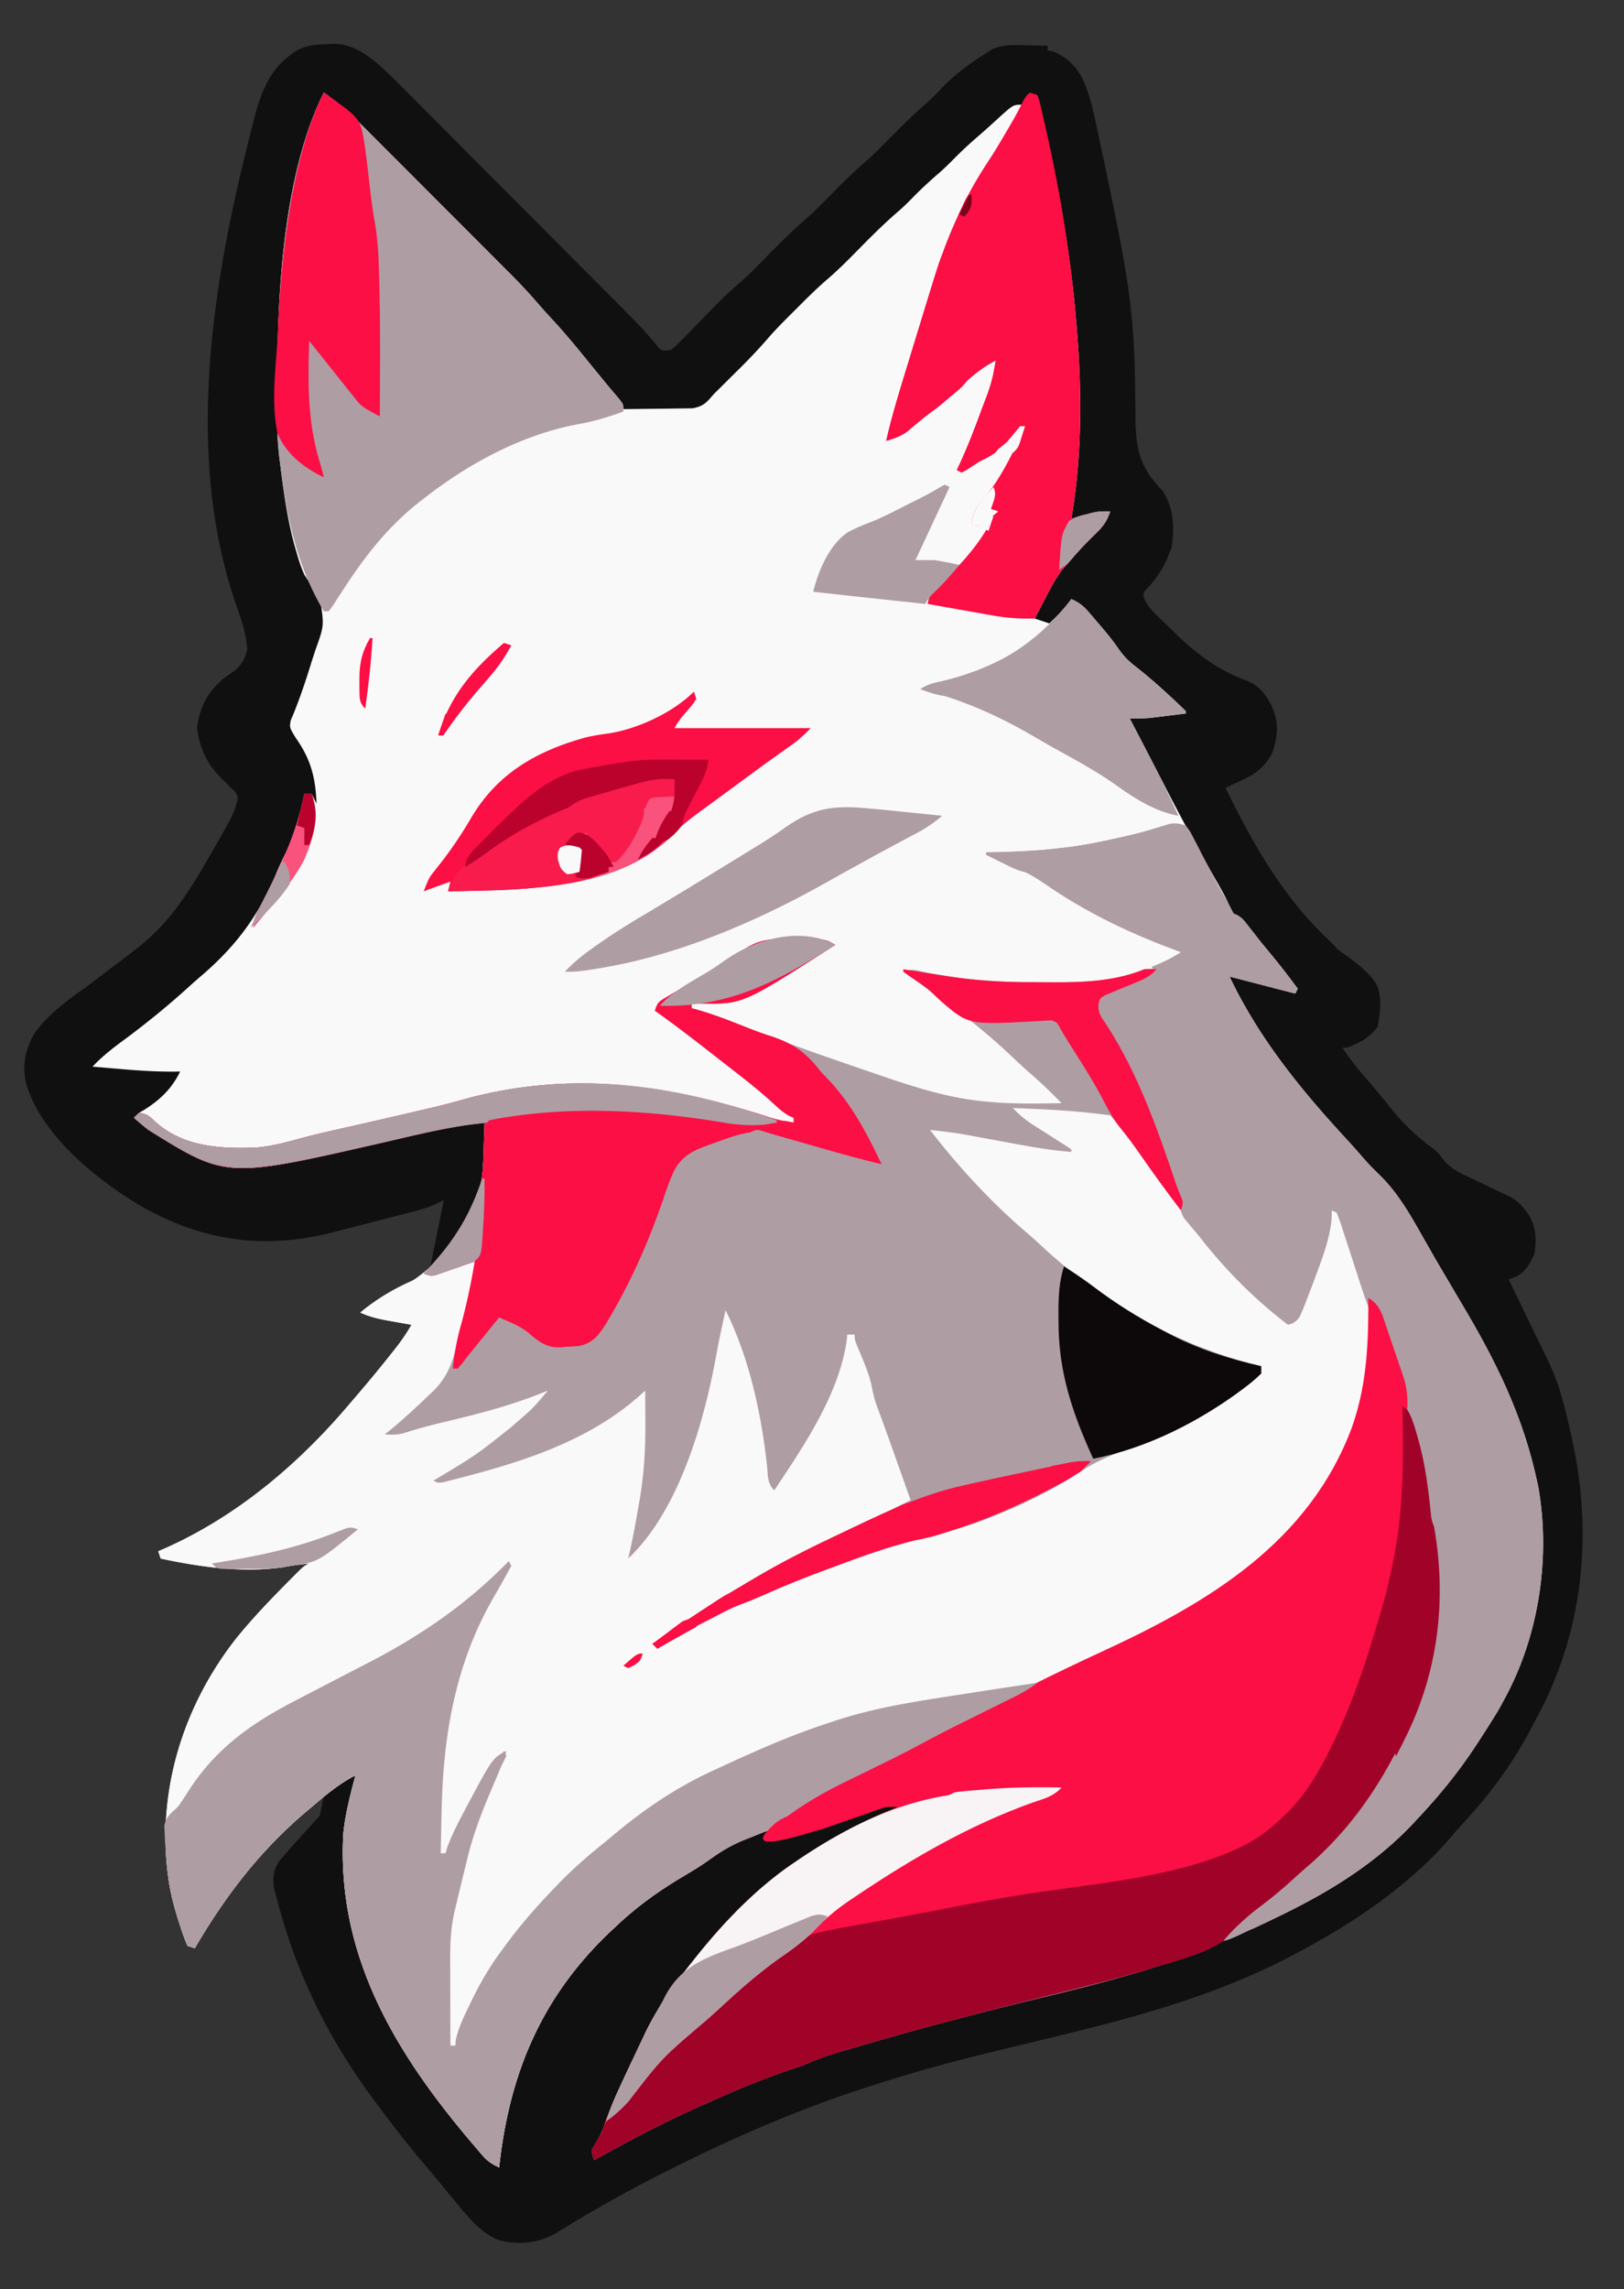 <svg xmlns="http://www.w3.org/2000/svg" width="667" height="940" fill="none" xmlns:v="https://vecta.io/nano"><rect width="100%" height="100%" fill="#333333" stroke="none"/><style><![CDATA[.B{fill:#fb0f44}.C{fill:#af9da4}.D{fill:#ba022d}.E{fill:#faf9fa}.F{fill:#f81b4c}]]></style><path d="M136.523 18.004l-2.294.169c-5.833.138-9.733.518-14.562 4.022l-2.14 1.806c-7.502 6.137-10.693 15.448-13.112 24.529l-1.366 5.398-2.949 11.876-.476 1.997c-13.823 57.92-22.455 123.027-2.704 180.429 2.212 6.215 4.243 11.945 4.626 18.566-1.177 4.551-2.761 6.868-6.489 9.553-1.378.959-2.739 1.942-4.085 2.944-6.139 5.714-8.96 11.309-10.033 19.587 1.014 8.398 4.114 14.842 10.033 20.789l1.934 1.881 1.911 1.964c1.895 1.645 1.895 1.645 2.884 3.846-.776 4.739-2.74 8.573-5.069 12.74l-1.239 2.16-3.951 6.924-1.276 2.209c-8.242 14.448-16.628 27.825-29.958 38.068l-3.664 2.825-16.529 12.541c-8.044 5.823-16.161 11.386-21.942 19.627-3.65 6.471-4.995 12.882-3.432 20.199 6.025 21.006 28.046 38.893 45.877 49.79 25.79 15.099 51.393 18.956 80.211 11.597l2.981-.771 6.398-1.65 9.973-2.575 6.563-1.69 3.139-.814c5.785-1.473 11.312-2.781 16.506-5.832l-50.945 252.83-12.143 13.428-2.336 2.734-2.136 2.482c-2.337 3.551-2.836 6.679-2.239 10.887l.703 2.673.794 3.033.896 3.216c3.057 11.122 6.846 21.756 11.557 32.282l1.059 2.326c7.158 15.753 16.23 30.512 26.557 44.382l1.319 1.762c6.226 8.348 12.551 16.579 19.337 24.481l5.94 7.073 4.224 5.198 2.219 2.662c5.084 6.122 10.064 12.446 17.543 15.67 8.261 2.101 16.058 1.476 23.454-2.682l2.755-1.681 3.125-1.889c12.558-7.616 25.297-14.732 38.432-21.315l3.125-1.562c26.017-13.101 52.66-24.586 80.397-33.572l3.231-1.035c15.066-4.872 30.262-9.065 45.638-12.845l2.014-.494 20.497-4.979c34.282-8.179 69.177-17.174 100.66-33.362l2.29-1.194c23.867-12.378 47.379-27.841 65.184-48.246l3.064-3.665c11.602-12.238 21.871-25.56 29.783-40.492l2.935-5.577c19.735-36.502 23.2-77.414 13.731-117.492l-1.428-6.098c-1.983-8.781-4.605-16.725-8.614-24.792l-3.603-7.324-4.457-9.258-1.82-3.761-4.251-8.788-1.129-2.331 2.295-.856c4.413-1.873 6.428-5.414 8.279-9.718.937-6.511.691-11.721-3.169-17.128l-1.397-1.678c-1.721-2.123-3.128-3.307-5.538-4.634l-11.143-5.285-2.844-1.377c-4.889-2.298-9.85-4.203-13.315-8.49-2.005-2.745-2.005-2.745-4.096-4.51h0c-6.863-4.944-12.596-10.477-17.854-17.101-3.244-4.159-6.634-8.158-10.093-12.137-3.449-3.929-6.563-7.842-9.372-12.257h1.922c4.905-1.938 9.517-4.228 12.496-8.652.971-5.338 1.803-11.112 0-16.343-3.448-7.467-16.341-14.9-16.882-15.801s-5.046-5.168-5.046-5.168c-17.851-17.42-29.716-38.538-40.552-60.744l4.549-2.11 1.879-.894c6.009-2.723 9.914-5.616 12.935-11.712 2.161-6.887 2.563-11.762-.259-18.57-2.508-5.109-5.059-8.59-10.528-10.769-11.872-4.325-20.871-11.265-29.855-20.019l-2.632-2.618c-3.444-3.42-7.707-6.726-9.621-11.269-.333-2.163-.333-2.163 2.003-4.566 4.304-4.755 7.463-10.377 9.42-16.489 1.233-8.27.829-16.011-3.844-23.072-9.933-10.157-11.023-18.068-11.054-32.046l-.098-9.029-.113-5.94c-.199-13.791-1.338-27.482-3.485-41.111l-.51-3.02c-2.307-13.731-5.172-27.353-8.054-40.973l-.777-3.669-2.257-10.669-.721-3.345c-1.226-5.851-2.53-11.5-4.707-17.08-2.578-6.281-6.652-10.68-12.922-13.368l-2.403-.481v-1.923l-6.552-.141-2.7-.039c-4.684-.13-8.694-.314-13.108 1.393l-2.632 1.671c-6.666 4.108-12.582 8.496-18.083 14.059-2.181 2.309-4.341 4.596-6.721 6.7-4.941 4.249-9.561 8.718-14.126 13.368-3.3 3.36-6.567 6.747-10.089 9.876-5.05 4.34-9.754 8.928-14.423 13.676-3.458 3.518-6.876 7.075-10.566 10.353-5.399 4.63-10.396 9.575-15.387 14.641-3.771 3.829-7.483 7.731-11.511 11.293-3.464 2.944-6.761 5.973-9.951 9.217l-1.502 1.537-6.113 6.253-4.663 4.801-1.48 1.504a57.66 57.66 0 0 1-5.152 4.81c-3.692.424-3.692.424-5.318-1.302-4.408-5.614-9.349-10.635-14.381-15.682l-3.084-3.097-10.22-10.266-.511-.512-3.077-3.087-16.8-16.845-19.445-19.511-15.185-15.243-.998-.999-8.06-8.081-8.602-8.64-3.211-3.205-5.76-5.778c-6.827-6.507-14.423-13.702-24.355-13.494z" fill="#101010"/><g class="E"><path d="M133 38c5.714 4.058 10.752 8.467 15.682 13.439l2.186 2.18 7.073 7.092 4.96 4.961 10.361 10.384 13.241 13.261 10.231 10.244 4.881 4.887 6.833 6.854 2.01 2.01c3.829 3.855 7.48 7.819 11.027 11.935 2.078 2.404 4.234 4.732 6.39 7.065 4.922 5.399 9.544 11 14.125 16.688l4.75 5.812 2.23 2.735 5.082 6.015C256 166 256 166 256 168l13.397-.153 4.554-.043 6.561-.097 3.983-.048c4.372-.822 5.672-2.306 8.505-5.659l4.18-4.145 4.695-4.667 2.355-2.331c4.166-4.148 8.141-8.376 11.974-12.832 3.416-3.852 7.085-7.457 10.734-11.087l2.302-2.315c3.486-3.48 6.995-6.878 10.733-10.088 4.758-4.097 9.125-8.562 13.527-13.035 5.11-5.192 10.243-10.248 15.771-14.994 2.184-1.903 4.213-3.928 6.229-6.006 3.382-3.429 6.881-6.621 10.535-9.754 2.073-1.842 4.019-3.77 5.965-5.746 3.161-3.204 6.435-6.2 9.848-9.133 3.37-2.924 6.656-5.942 9.953-8.949C416.293 43 416.293 43 420 43l2-4h4c7.634 30.662 13.345 61.485 16 93l.214 2.472c2.119 25.716 2.276 53.082-2.214 78.528l2.23-.656 2.958-.844 2.917-.844c2.748-.623 5.091-.779 7.895-.656-1.352 4.084-3.069 6.377-6.188 9.312A161.9 161.9 0 0 0 438 232l-1.902 2.184c-2.732 3.667-4.759 7.57-6.848 11.628l-1.246 2.389L425 254l6 2 3.375-3.312 1.898-1.864c1.908-1.912 1.908-1.912 3.727-4.824 3.024 1.334 4.911 2.727 7.059 5.23l1.67 1.936 1.709 2.022 1.697 1.962c2.653 3.1 5.16 6.214 7.467 9.58 2.109 3.013 4.392 5.155 7.336 7.395 4.775 3.771 9.292 7.734 13.75 11.875l1.892 1.747c1.495 1.395 2.96 2.821 4.42 4.253v1l-8.125 1-2.305.289-2.265.273-2.063.254c-2.753.226-5.481.212-8.242.184l11.19 21.584 5.732 11.076c5.366 10.363 10.958 20.574 16.752 30.704C505 371.18 505 371.18 505 375l1.738.195c3.195 1.137 4.379 3.017 6.45 5.68l2.374 3.012L518 387l4.688 5.688c3.562 4.349 6.995 8.773 10.312 13.312l-1 2-27-7c11.994 25.345 29.533 46.813 48.504 67.285 2.105 2.289 4.157 4.607 6.184 6.965 2.318 2.689 4.751 5.167 7.312 7.625 7.584 7.516 12.719 16.834 17.938 26.063l3.941 6.898 1.017 1.779 10.448 17.72C614.04 558.277 625.206 580.721 631 607l.746 3.348C637.171 640.539 631.68 674.53 616 701l-1.364 2.314C605.162 719.289 594.812 733.556 582 747l-2.32 2.516C557.941 772.359 528.736 786.193 500 798l-4.598 1.957c-9.079 3.807-18.237 7.054-27.683 9.832l-3.53 1.041c-12.448 3.617-25.02 6.699-37.615 9.756-22.509 5.47-44.886 11.276-67.136 17.726l-3.343.965-9.286 2.711-2.722.794c-4.87 1.45-9.444 3.156-14.087 5.218-1.45.514-2.908 1.009-4.375 1.473-4.606 1.5-9.115 3.199-13.625 4.965l-2.25.869c-4.55 1.773-9.028 3.668-13.481 5.673l-6.855 3.028C277.663 869.184 266.282 874.873 255 881l-1.892 1.023L244 887c-.605-1.809-.605-1.809-1-4 .913-1.658 1.841-3.309 2.84-4.917 1.268-2.276 2.079-4.503 2.914-6.97 2.425-6.814 5.426-13.318 8.496-19.863l.875-1.869L264 837l1.19-2.492c5.053-10.442 11.594-19.48 18.81-28.508l1.323-1.678C296.953 789.657 310.467 775.516 326 765l2.095-1.427C340.987 754.892 354.488 747.608 369 742c-11.579-.396-21.604 2.109-32.691 5.116-4.983 1.335-9.912 2.392-14.997 3.259-5.525 1.062-10.477 2.661-15.624 4.875l-1.884.798c-4.804 2.182-8.931 5.07-13.209 8.141-3.316 2.314-6.755 4.37-10.229 6.437C270.354 776.601 261.445 782.977 253 791l-1.866 1.742C222.54 819.59 209.174 851.295 205 890c-2.844-1.277-4.74-2.524-6.777-4.879l-1.536-1.765-1.625-1.918-1.718-2.011C162.087 842.492 138.305 802.892 141 753c.824-8.169 2.893-16.079 5-24-6.734 3.442-12.256 8.128-18 13l-1.751 1.474C106.907 759.753 92.75 778.208 80 800l-3-1c-1.178-2.799-2.158-5.487-3.062-8.375l-.8-2.487C71.257 782.15 69.751 776.242 69 770l-.332-2.688c-3.636-34.127 7.293-67.793 28.467-94.661 6.815-8.407 14.308-16.165 21.927-23.839l1.699-1.712c3.993-3.977 3.993-3.977 6.239-5.1l-3.625.438-2.039.246a79.71 79.71 0 0 0-4.926.832C99.494 645.918 82.562 643.514 66 640l-1-3 3.121-1.363C97.769 622.373 123.17 600.755 144 576l2.48-2.887c4.955-5.78 9.8-11.639 14.52-17.613l1.384-1.743c2.455-3.132 4.652-6.295 6.616-9.757l-3.324-.586-4.364-.789-2.185-.383c-3.926-.717-7.466-1.581-11.127-3.242 3.708-3.296 7.609-5.427 11.993-7.653C170.076 526.185 177.158 521.062 184 512l2.035-2.559c4.52-5.997 7.4-12.409 9.965-19.441l1.098-2.617c1.345-5.045 1.373-10.057 1.527-15.258l.117-3.242L199 461c-14.885 1.612-29.393 5.349-43.963 8.681C92.889 483.858 92.889 483.858 61 464c-2.068-1.603-4.029-3.276-6-5 2-2 2-2 4.125-3.188C65.767 451.625 70.539 447.066 74 440l-1.943.035c-7.464.075-14.812-.39-22.245-1.035l-3.463-.289L38 438c3.883-4.108 8.067-7.42 12.625-10.75 9.402-6.965 18.402-14.256 27.051-22.145 2.037-1.845 4.107-3.636 6.199-5.417 13.566-11.946 22.476-24.023 29.465-40.782 1.479-3.541 3.148-6.965 4.848-10.406 3.39-7.226 5.118-14.738 6.812-22.5h3l2 4c-.364-10.586-2.355-18.285-8.5-26.938-2.636-4.34-2.636-4.34-2.071-7.339l1.055-2.43c2.867-7.129 5.293-14.331 7.53-21.68l1.537-4.705c3.561-9.953 3.561-9.953 2.042-20.063-1.921-3.793-4.273-7.287-6.593-10.845-1.363-3.043-2.353-6.105-3.25-9.312l-.716-2.459c-3.073-11.18-4.601-22.74-6.034-34.229l-.264-2.044c-.658-5.41-.896-10.731-.904-16.179l-.013-2.588-.007-8.251.004-2.864C113.911 121.177 116.181 71.638 133 38z"/><path d="M416 455c35.366-.634 35.366-.634 42.316 3.316 1.934 2.083 3.235 4.234 4.684 6.684l2.641 3.711L475 482c10.8 15.538 21.865 30.347 35 44l1.471 1.537c7.963 8.746 7.963 8.746 17.529 15.463 3.138-.669 3.138-.669 4.195-3.17l1.145-2.869 1.277-3.179 1.321-3.407 1.353-3.439c3.81-9.848 6.693-19.57 8.709-29.936l3 1a72.34 72.34 0 0 1 2.664 7.176l.72 2.186 2.241 6.95 1.523 4.655c9.025 27.64 6.004 55.106-7.052 80.969-4.989 9.396-11.155 18.012-18.096 26.064l-2.523 2.93c-23.657 26.904-56.837 41.096-88.622 56.027-21.73 10.222-43.346 20.803-64.493 32.189-5.276 2.819-10.626 5.47-15.999 8.1l-4.808 2.365-7.204 3.516c-9.561 4.611-18.249 9.579-26.715 16.002C319 749 319 749 317 749v2l-1.585.623-7.29 2.939-2.492.979c-5.584 2.29-10.253 5.119-15.124 8.672-3.273 2.331-6.692 4.359-10.143 6.413C270.354 776.601 261.445 782.977 253 791l-1.866 1.742C222.54 819.59 209.174 851.295 205 890c-2.844-1.277-4.74-2.524-6.777-4.879l-1.536-1.765-1.625-1.919-1.718-2.01C162.087 842.492 138.305 802.892 141 753c.824-8.169 2.893-16.079 5-24-6.734 3.442-12.256 8.128-18 13l-1.751 1.474C106.907 759.753 92.75 778.208 80 800l-3-1c-1.178-2.8-2.158-5.488-3.062-8.375l-.8-2.487C71.257 782.15 69.751 776.242 69 770l-.332-2.688c-3.636-34.127 7.293-67.793 28.467-94.661 6.815-8.407 14.308-16.165 21.927-23.839l1.699-1.712c3.993-3.977 3.993-3.977 6.239-5.1l-3.625.437-2.039.247a79.71 79.71 0 0 0-4.926.832C99.494 645.918 82.562 643.514 66 640l-1-3 3.121-1.363C97.769 622.373 123.17 600.755 144 576l2.48-2.887c4.955-5.78 9.8-11.639 14.52-17.613l1.384-1.743c2.455-3.132 4.652-6.295 6.616-9.757l-3.324-.586-4.364-.789-2.185-.383c-3.926-.717-7.466-1.581-11.127-3.242 13.72-11.764 30.801-17.513 48-22-1.787 10.226-4.004 20.315-6.405 30.412a180.34 180.34 0 0 0-1.388 6.666C185.95 564.297 180.429 570.071 173 577l-2.902 2.742c-3.258 2.994-6.414 5.802-10.098 8.258 5.642-.582 10.818-1.646 16.25-3.25 5.705-1.645 11.413-3.169 17.191-4.534 8.82-2.089 17.217-4.719 25.645-8.069 1.952-.766 3.931-1.464 5.914-2.147l2 1c-14.214 14.66-29.781 26.109-47 37 29.351-7.365 58.105-15.558 82-35l4-3c.513 23.752-1.327 45.933-7 69 7.237-11.747 14.142-23.499 20-36l1.192-2.455c3.315-6.991 5.708-14.042 7.808-21.483l1.031-3.616c3.582-12.986 5.891-26.141 7.969-39.446 13.498 17.251 18.105 47.465 19.625 68.75l.227 3.047L317 610c16.006-14.921 25.117-41.454 31-62h3l3.875 9.5 1.105 2.687c1.851 4.576 3.42 9.024 4.523 13.833.956 3.809 2.355 7.475 3.685 11.167L375 617l-2.971 1.402-1.982.935-4.432 2.091-12.324 5.826-20.373 9.504C313.541 645.539 295.608 657.126 278 669l-5.25 3.5-2.203 1.469L269 675c3.426 0 4.556-.699 7.465-2.414l2.656-1.549 2.817-1.662c9.501-5.511 18.831-10.828 29.128-14.734l3.46-1.319L318 652l6.184-2.395L344 642l3.011-1.156c9.562-3.657 19.013-7.011 28.989-9.344 15.746-3.698 30.572-9.743 45.375-16.188l3.151-1.367c6.749-2.998 12.897-6.37 18.888-10.683 6.903-4.915 14.227-7.443 22.178-10.211 8.551-3.008 16.454-6.732 24.408-11.051l1.81-.952c9.58-5.04 17.866-11.166 26.19-18.048-3.305-2.204-5.837-2.817-9.688-3.75C486.688 553.671 467.76 543.452 450 530l-3.031-2.203C423.634 510.725 395.58 488.29 381 463c6.907.584 13.653 1.56 20.461 2.848l2.888.533 9.026 1.681 9.09 1.692 5.63 1.052 2.571.475 2.25.422c2.393.391 2.393.391 6.084.297l-3.254-2.012-4.308-2.676-2.135-1.318c-4.562-2.838-9.046-5.711-13.303-8.994v-2z"/></g><path d="M326.312 385.562l3.534.018c9.316.134 9.316.134 13.154 2.42-37.866 24.282-37.866 24.282-54.312 24.062l-2.676-.027L284 412v2l1.555.41c6.547 1.841 12.829 4.22 19.144 6.725 14.834 5.879 29.836 11.209 44.936 16.361l9.879 3.402c14.562 4.997 29.248 9.946 44.674 11.352l2.3.23c9.812.873 19.672.702 29.512.52-4.365-4.47-8.802-8.757-13.543-12.824-2.671-2.366-5.264-4.803-7.859-7.252-10.859-10.243-22.357-18.984-34.588-27.515L371 399c3.153-1.577 6.227-.35 9.562.312 14.737 2.925 29.302 4.041 44.304 4.004l7.896.045c12.635.047 25.417-.496 37.238-5.361 2.812-.125 2.812-.125 5 0-2.299 2.602-4.428 3.791-7.633 5.086l-2.691 1.133-5.625 2.289-2.684 1.14-2.465 1.006c-2.131 1.231-2.131 1.231-2.761 3.82-.204 3.655 1.258 5.336 3.297 8.338 13.175 20.287 21.218 43.508 28.898 66.315.569 1.604 1.232 3.173 1.914 4.732C486 494 486 494 485 497c-5.187-6.799-10.218-13.684-15.125-20.688-6.426-9.57-6.426-9.57-13.875-18.312-2.753-.392-5.486-.719-8.25-1l-2.527-.263c-9.721-.961-19.465-1.368-29.223-1.737 2.717 2.873 5.428 5.085 8.766 7.199l2.695 1.725 2.789 1.763 5.516 3.512 2.462 1.558L440 472v1c-9.981-.743-19.734-2.68-29.562-4.5l-7.867-1.447-4.862-.898c-5.223-.956-10.426-1.617-15.709-2.155 12.019 15.66 26.039 30.711 41.156 43.426 1.323 1.129 2.611 2.298 3.875 3.492C452.83 535.17 483.622 552.727 518 561v3a61.78 61.78 0 0 1-5.688 4.937l-1.883 1.453c-14.366 10.753-30.11 18.112-46.82 24.454-6.884 2.615-13.577 5.214-19.671 9.406-19.174 12.472-42.471 22.227-64.746 27.399-10.747 2.501-21.013 5.888-31.339 9.752l-7.849 2.896c-9.389 3.459-18.62 7.157-27.746 11.263-2.669 1.18-5.329 2.257-8.07 3.252C292.299 663.475 280.77 670.189 270 677l-2-2c10.036-7.068 20.199-13.87 30.688-20.25l2.689-1.639L310 648l1.724-1.013c11.288-6.6 22.937-12.264 34.776-17.8l7.99-3.76 4.915-2.308c4.904-2.299 9.759-4.679 14.595-7.119l-4.48-12.64-1.519-4.286-2.204-6.219-.726-2.05-5.313-14.553c-.728-2.163-1.224-4.259-1.633-6.502-1.014-5.153-3.07-9.874-5.093-14.698C351 550.184 351 550.184 351 548h-3l-.312 2.875C344.405 572.847 330.081 593.85 318 612c-2.838-2.838-2.588-5.866-2.938-9.688-2.322-21.732-7.3-44.645-17.062-64.312l-1.25 5.75-.844 3.891c-.633 2.981-1.208 5.968-1.75 8.968C289.137 584.042 278.907 620.23 258 640l.871-3.785c1.226-5.524 2.224-11.079 3.191-16.653l.526-2.947c1.918-11.001 2.552-21.569 2.474-32.74l-.013-3.766L265 571l-1.762 1.611c-19.746 17.845-45.352 26.644-70.676 33.326l-3.65.968-3.408.872-3.068.789C180 609 180 609 178 608l1.753-1.051C195.586 597.46 195.586 597.46 210 586l1.672-1.499c7.257-6.222 7.257-6.222 13.328-13.501l-3.031 1.25c-11.984 4.754-24.162 7.993-36.672 10.996l-2.015.484-1.973.473c-5.171 1.241-10.253 2.612-15.31 4.254-2.7.733-5.223.762-7.999.543l2.105-1.645c3.172-2.581 6.198-5.276 9.207-8.043l1.608-1.451c1.728-1.587 3.404-3.219 5.08-4.861l2.049-1.889c6.353-6.341 8.264-13.104 10.263-21.674l1.006-4.022c2.252-9.066 4.266-18.179 5.682-27.415l-1.605.567-7.207 2.495-2.526.893-2.432.83-2.237.778C177 524 177 524 174 523l1.941-2.055c8.841-9.512 15.557-18.602 20.059-30.945l1.098-2.617c1.345-5.045 1.373-10.057 1.527-15.258l.117-3.242L199 461c-14.885 1.612-29.393 5.349-43.963 8.681C92.889 483.857 92.889 483.857 61 464c-2.068-1.603-4.029-3.276-6-5l2-2c3.427.365 4.224 1.209 6.875 3.687 11.441 10.297 26.743 11.117 41.304 10.531 7.033-.543 13.746-2.546 20.533-4.37 6.126-1.58 12.305-2.936 18.477-4.326l11.42-2.6 2.213-.506 17.928-4.166 2.514-.596c4.718-1.131 9.382-2.39 14.048-3.717 43.15-11.367 82.72-5.546 124.481 8.118 3.066.903 6.045 1.494 9.207 1.945v-2l-1.727-.754c-2.619-1.436-4.475-3.133-6.648-5.184-5.635-5.159-11.567-9.832-17.608-14.5l-6.529-5.093C285.429 427.162 277.349 420.921 269 415c1.129-3.388 1.545-3.622 4.473-5.348l2.203-1.32 2.386-1.395 4.938-2.949 2.531-1.505c4.345-2.61 8.623-5.328 12.901-8.046l3.667-2.266a85.87 85.87 0 0 0 3.897-2.555c6.627-4.273 12.587-4.275 20.316-4.054z" class="C"/><path d="M562 538c7.804 7.466 9.642 18.835 11.91 29.078.93 3.752 2.462 7.094 4.076 10.596 1.694 3.885 2.905 7.882 4.076 11.951l.779 2.693c2.659 9.71 3.855 19.565 4.865 29.563.254 2.303.254 2.303 1.294 5.119 5.289 29.842 1.675 59.892-12 87l-1.143 2.331C563.768 740.904 546.349 761.028 525 778l-6.312 5.25-2.864 2.391L513 788l-1.583 1.303c-3.051 2.489-3.051 2.489-5.819 5.279-7.888 7.001-21.262 10.136-31.133 13.152l-3.375 1.034c-13.36 4.014-26.893 7.33-40.433 10.673-24.003 5.931-47.909 12.109-71.657 18.997l-3.304.953-9.134 2.668-2.654.774c-4.809 1.433-9.322 3.133-13.908 5.167-1.45.514-2.908 1.009-4.375 1.473-4.606 1.5-9.115 3.199-13.625 4.965l-2.25.869c-4.55 1.773-9.028 3.668-13.481 5.673l-6.855 3.028C277.663 869.184 266.282 874.873 255 881l-1.892 1.023L244 887c-.605-1.809-.605-1.809-1-4 .913-1.658 1.841-3.309 2.84-4.917 1.268-2.276 2.079-4.503 2.914-6.97 2.425-6.814 5.426-13.318 8.496-19.863l.875-1.869L264 837l1.19-2.492c5.053-10.442 11.594-19.48 18.81-28.508l1.323-1.678C296.953 789.657 310.468 775.516 326 765l2.095-1.427C340.987 754.892 354.488 747.608 369 742c-9.017-.309-16.762.827-25.43 3.211-8.881 2.433-17.292 4.585-26.57 4.789 13.534-10.916 28.045-18.309 43.625-25.938l13.602-6.714 3.336-1.646c8.128-4.021 16.165-8.194 24.173-12.448 6.516-3.457 13.103-6.771 19.702-10.066l2.035-1.019c9.687-4.843 19.439-9.515 29.277-14.044 43.502-20.035 84.853-44.729 102.492-91.979 5.618-15.897 6.657-31.361 6.758-48.146z" class="B"/><path d="M490.156 344.031c-1.474-2.857-1.474-2.857-3.156-5.031-2.676-.876-4.326-1.136-7.078-.582-7.353 2.605-14.887 4.383-22.496 6.053L455 345c-15.938 3.568-31.455 4.712-47.779 4.972L405 350v1c8.154 3.344 16.296 6.612 23.614 11.581 16.488 11.53 34.132 20.073 52.933 27.138L485 391c-2.855 1.817-5.705 3.361-8.812 4.687L473 397l1 2c-3.253 1.66-6.483 3.342-9.835 4.796l-2.001.852-4.102 1.789c-3.531 1.444-6.496 2.344-8.187 5.985.125 2.578.125 2.578 1.277 4.91 8.334 11.579 14.089 24.486 19.135 37.775L471 457l2.938 7.812 3.991 10.534.969 2.42 1.914 4.796c1.143 2.79 2.278 5.563 3.188 8.438.47 3.455.561 6.243 2.312 9.266L488 502.25l1.945 2.328L492 507c10.645 13.807 23.094 26.458 37 37l1.789-.531c2.723-1.809 2.723-1.809 4.748-6.775l.838-2.194 2.723-7.055L540 525c2.906-7.872 6.022-15.725 6.875-24.125L547 497l2 1c.644 1.633 1.274 3.273 1.827 4.939l.669 2.096 2.19 6.7 2.238 6.88 1.447 4.42c2.007 6.212 3.902 12.582 6.875 18.406 2.735 4.869 4.423 9.585 5.816 14.996.858 3.43 1.695 6.844 2.829 10.196 4.544 11.977 9.467 24.464 11.359 37.179.409 3.417.837 6.803 1.453 10.188 3.859 20.867 6.166 40.814 2.748 61.94l-.639 3.685c-1.369 8.027-3.296 15.264-6.596 22.722L580 705c-10.134 23.162-22.802 43.652-41.938 60.5l-6.328 5.582c-4.676 4.307-9.459 8.303-14.546 12.105-4.461 3.277-7.802 6.489-11.188 10.813 3.069-.408 5.796-.921 8.69-2.041l2.732-1.295 3.08-1.459 3.248-1.58c20.347-9.874 40.209-21.59 55.93-38.109L582 747c12.812-13.444 23.162-27.711 32.636-43.686L616 701c15.68-26.47 21.171-60.461 15.746-90.652L631 607c-5.794-26.279-16.96-48.723-30.656-71.665l-10.448-17.72-1.017-1.779-3.941-6.899c-5.219-9.228-10.354-18.546-17.938-26.062-2.561-2.459-4.994-4.936-7.312-7.625-2.027-2.358-4.079-4.676-6.184-6.965-18.971-20.472-36.51-41.94-48.504-67.285l27 7 1-2a305.54 305.54 0 0 0-10.312-13.313L518 387l-2.438-3.113-2.374-3.012c-2.071-2.663-3.255-4.543-6.45-5.68l-2.603-5.017c-1.971-3.344-3.887-6.704-5.686-10.143l-1.605-3.129-3.344-6.406-1.684-3.32-1.66-3.149zM209 641l1 2-4 7.25-2.523 4.41-1.277 2.231c-15.389 27.041-20.228 56.364-20.825 87.109l-.117 4.984L181 761h2l.688-2.375c1.722-4.758 3.969-9.145 6.312-13.625l1.465-2.8c10.877-20.371 10.877-20.371 16.535-23.2-1.505 4.937-3.5 9.611-5.528 14.347-4.178 9.781-8.004 19.297-10.472 29.653l-1.527 6.191-3.203 13.247-.669 2.808c-1.434 6.571-1.734 12.697-1.699 19.402l.005 3.069.031 9.658.013 6.566L185 840h2l.215-2.367c1.071-4.958 3.145-9.208 5.347-13.758l1.37-2.842c3.501-7.135 7.308-13.651 12.068-20.033l2.332-3.188c5.74-7.727 12.007-14.87 18.668-21.812l2.754-2.879C235.82 766.917 242.215 761.395 249 756l2.539-2.137C264.405 743.038 277.711 733.98 293 727l5.473-2.535c13.802-6.352 27.552-12.357 42.027-17.027l3.375-1.131c17.506-5.668 35.805-8.171 53.937-10.995l5.909-.931L426 691c-3.431 2.81-7.2 4.721-11.16 6.66l-2.112 1.048-4.47 2.21-11.707 5.809-2.31 1.148c-5.941 2.961-11.822 6.021-17.668 9.166-5.353 2.853-10.777 5.546-16.225 8.213l-4.802 2.361-7.194 3.511c-9.561 4.611-18.25 9.58-26.716 16.003C319 749 320 750 318 750c0 .66-1 .32-1 1l-1.585.623-7.29 2.939-2.492.979c-5.584 2.29-10.253 5.12-15.124 8.672-3.273 2.331-6.692 4.36-10.143 6.413C270.354 776.601 261.445 782.977 253 791l-1.866 1.742C222.54 819.59 209.174 851.295 205 890c-2.844-1.277-4.74-2.524-6.777-4.879l-1.536-1.765-1.625-1.918-1.718-2.011C162.087 842.492 138.305 802.892 141 753c.824-8.169 2.893-16.079 5-24-6.734 3.442-12.256 8.128-18 13l-1.751 1.474C106.907 759.753 92.75 778.208 80 800l-3-1a92.12 92.12 0 0 1-3.062-8.375l-.8-2.487C71.257 782.15 69.751 776.242 69 770l-.332-2.688c-.295-2.77-.5-5.531-.668-8.312l-.234-3.184-.141-3.191-.148-2.898c.73-3.804 2.722-5.103 5.523-7.727 1.748-2.359 3.3-4.836 4.875-7.312C88.72 718.161 102.685 708.068 120 699l2.551-1.346 26.953-13.959C171.907 672.277 191.36 659.104 209 641zM133 38c5.715 4.058 10.752 8.467 15.682 13.439l2.186 2.18 7.074 7.092 4.96 4.961 10.361 10.384 13.241 13.261 10.23 10.244 4.881 4.887 6.833 6.854 2.011 2.01c3.829 3.855 7.479 7.819 11.026 11.935 2.078 2.404 4.234 4.732 6.39 7.065 4.923 5.399 9.544 11 14.125 16.688l4.75 5.812 2.231 2.739c1.662 2.015 3.36 3.985 5.082 5.949C256 166 256 166 256 169c-6.261 2.297-12.354 4.138-18.937 5.25C214.48 178.564 193.046 190.017 175 204l-2.953 2.277c-13.264 10.542-22.314 22.364-31.449 36.418l-2.16 3.305-1.879 2.938L135 251h-2c-11.396-19.09-15.27-39.113-18-61l-.263-2.044c-.659-5.41-.896-10.731-.905-16.179l-.013-2.588-.006-8.251.004-2.864C113.911 121.177 116.182 71.638 133 38z" class="C"/><path d="M582 589.312c-1.442-5.081-2.639-9.156-6-13.312.431 21.381.665 42.231-3.462 63.314L572 642c-1.966 10.559-5.059 20.745-8.218 30.998l-.657 2.127c-4.088 13.313-8.801 26.238-14.751 38.849l-1.186 2.464C541.281 728.759 535 738.5 527.5 745.5c-.896.836-2.5 2.438-5.5 5-18.751 16.013-57.399 21.36-81.031 24.457l-18.145 2.594L420 778c-10.116 1.576-20.155 3.398-30.188 5.438l-21.593 4.083-23.666 4.293-3.053.624c-6.112 1.165-10.997 2.323-15.922 6.244L324 800c-11.211 8.422-22.107 17.116-32.362 26.688l-6.993 6.386c-3.653 3.144-7.205 6.326-10.579 9.77L272 845l-4.669 4.882-1.643 1.743c-2.851 2.971-5.287 5.516-7.043 9.273L258 863h-2c-3.265 3.103-6.289 6.465-8.188 10.562-.697 2.388-.697 2.388-1.843 4.157-1.073 1.711-2.027 3.495-2.969 5.281.387 2.215.387 2.215 1 4l9.108-4.977L255 881c11.282-6.127 22.663-11.816 34.414-16.992l6.855-3.028c4.453-2.005 8.931-3.9 13.481-5.673l2.25-.869c4.51-1.766 9.019-3.465 13.625-4.965 1.467-.464 2.925-.959 4.375-1.473 4.586-2.034 9.099-3.734 13.908-5.167l2.654-.774 9.134-2.668 3.304-.953c23.748-6.888 47.654-13.066 71.657-18.997l1.359-.335c13.086-3.231 26.161-6.458 39.074-10.338l3.375-1.034c9.871-3.016 23.245-6.151 31.133-13.152 2.768-2.79 2.768-2.79 5.819-5.279L513 788l2.824-2.359 2.864-2.391L525 778c21.349-16.972 38.768-37.096 50.857-61.669L577 714c13.675-27.108 17.289-57.158 12-87-1.04-2.816-1.04-2.816-1.294-5.119-1.019-10.084-2.248-20.009-4.914-29.807l-.792-2.762z" fill="#a00228"/><path d="M326.312 385.562l3.534.018c9.316.134 9.316.134 13.154 2.42-37.866 24.282-37.866 24.282-54.312 24.062l-2.676-.027L284 412v2l1.555.41c6.638 1.866 13.01 4.278 19.405 6.837 3.786 1.511 7.558 2.952 11.442 4.19 9.263 3.011 14.615 6.725 20.598 14.563l4.5 4.75c8.828 9.843 14.886 21.372 20.5 33.25-10.088-2.411-20.038-5.251-30-8.125l-7.124-2.049-4.394-1.265L315 465l-2.289-.699c-1.955-.484-1.955-.484-4.711.699l-2.094.355c-4.271.948-8.301 2.458-12.406 3.957l-2.551.897c-6.286 2.292-10.876 4.43-14.094 10.56-1.791 3.888-3.205 7.857-4.543 11.918C266.694 509.071 259.724 525.025 251 540l-1.992 3.426c-3.079 4.766-5.31 7.974-11.008 9.261-1.663.156-3.331.262-5 .313l-2.203.23c-6.297.445-9.555-2.291-14.109-6.23-2.457-1.828-4.568-2.918-7.356-4.125l-2.458-1.07L205 541l-6.25 7.687-1.777 2.186-1.739 2.139-1.693 2.075a222.88 222.88 0 0 0-3.838 4.932L188 562h-2c.561-6.273 1.656-12.014 3.375-18.063 2.356-8.578 4.138-17.17 5.625-25.937l-1.605.567-7.207 2.495-2.526.893-2.432.83-2.237.778C177 524 177 524 174 523l1.941-2.055c8.841-9.512 15.557-18.602 20.059-30.945l1.098-2.617c1.345-5.045 1.373-10.057 1.527-15.258l.117-3.242L199 461c-14.885 1.612-29.393 5.349-43.963 8.681C92.889 483.857 92.889 483.857 61 464c-2.068-1.603-4.029-3.276-6-5l2-2c3.427.365 4.224 1.209 6.875 3.687 11.441 10.297 26.743 11.117 41.304 10.531 7.033-.543 13.746-2.546 20.533-4.37 6.126-1.58 12.305-2.936 18.477-4.326l11.42-2.6 2.213-.506 17.928-4.166 2.514-.596c4.718-1.131 9.382-2.39 14.048-3.717 43.15-11.367 82.72-5.546 124.481 8.118 3.066.903 6.045 1.494 9.207 1.945v-2l-1.727-.754c-2.619-1.436-4.475-3.133-6.648-5.184-5.635-5.159-11.567-9.832-17.608-14.5l-6.529-5.093C285.429 427.162 277.349 420.921 269 415c1.129-3.388 1.545-3.622 4.473-5.348l2.203-1.32 2.386-1.395 4.938-2.949 2.531-1.505c4.345-2.61 8.623-5.328 12.901-8.046l3.667-2.266a85.87 85.87 0 0 0 3.897-2.555c6.627-4.273 12.587-4.275 20.316-4.054zM423 38l3 1c.888 2.312.888 2.312 1.613 5.43l.835 3.545.864 3.9.454 2.002C435.59 79.637 439.782 105.68 442 132l.214 2.472c2.12 25.716 2.276 53.082-2.214 78.528l2.23-.656 2.958-.844 2.917-.844c2.748-.623 5.091-.779 7.895-.656-1.352 4.084-3.069 6.377-6.188 9.312A161.9 161.9 0 0 0 438 232l-1.902 2.184c-2.732 3.667-4.759 7.57-6.848 11.628l-1.246 2.389L425 254c-6.039.125-11.602-.23-17.535-1.312l-2.316-.404-7.211-1.284-4.936-.867L381 248c.575-3.214 1.416-4.759 3.809-6.961l1.751-1.659 1.878-1.755c7.711-7.436 15.052-15.79 19.562-25.625l-3.375 2.062c-1.898 1.161-1.898 1.161-3.625 1.938l-2-1c.524-4.287 1.878-6.45 4.688-9.688 7.616-9.215 12.435-19.49 17.312-30.312-2.396 1.864-4.692 3.672-6.773 5.887-3.297 3.129-7.041 5.467-10.852 7.925l-2.352 1.561-2.25 1.459-2.049 1.335L395 194l-2-1 .883-1.844c3.549-7.589 6.525-15.33 9.392-23.195l1.53-4.036c1.465-3.787 2.658-7.412 3.383-11.425l.48-2.594L409 148c-5.442 2.842-9.554 6.105-13.938 10.375-4.214 4.01-8.37 7.861-13.132 11.223-3.281 2.384-6.342 5.049-9.438 7.668-2.744 1.909-5.29 2.824-8.492 3.734 2.425-10.66 5.676-21.069 8.878-31.515l2.765-9.049 4.5-14.655 2.459-8.034c2.774-9.026 5.776-17.806 9.648-26.434l1.427-3.211c3.727-8.191 8.079-15.681 13.058-23.155 2.352-3.619 4.521-7.348 6.703-11.071l1.252-2.119c1.764-3.006 3.427-5.994 4.97-9.123C421 40 421 40 423 38zM285 284l1 3c-1.617 2.41-1.617 2.41-3.875 5.062-2.856 3.276-2.856 3.276-5.125 6.938h56c-2.635 2.635-4.718 4.654-7.66 6.742l-2.127 1.521-2.275 1.612-4.856 3.477-2.533 1.813-19.437 14.275-5.729 4.197c-4.259 3.128-8.347 6.167-12.008 9.988-19.275 20.113-51.428 22.405-77.75 23l-4.289.117L184 366l1-4-11 4c2.244-5.609 2.244-5.609 4.434-8.355l1.45-1.86 1.554-1.973c4.532-5.861 8.505-11.859 12.25-18.25 10.746-18.08 26.858-27.229 46.847-32.742 3.124-.739 6.159-1.227 9.34-1.632 11.999-1.84 26.496-8.559 35.125-17.188zM133 38c14.889 10.558 14.889 10.558 16.571 20.133.759 5.068 1.363 10.149 1.929 15.242.7 6.246 1.441 12.445 2.555 18.633 1.054 6.168 1.396 12.243 1.57 18.492l.115 3.62c.52 18.952.344 37.923.26 56.88-7.505-4.035-7.505-4.035-10.465-7.758l-1.736-2.148-1.736-2.219-1.725-2.148-3.478-4.373-6.301-7.909-2.057-2.57L127 140c-.547 17.316-.738 33.379 4.428 50.11.59 1.95 1.092 3.91 1.572 5.89-8.263-3.989-15.279-9.385-19-18-2.545-11.854-.981-24.831-.145-36.815.195-2.94.316-5.882.438-8.826C115.804 103.353 119.982 64.037 133 38z" class="B"/><path d="M436 734c-3.139 3.472-6.789 4.486-11.125 5.938C398.504 749.229 374.099 763.424 351 779l-1.787 1.196c-5.181 3.494-9.69 7.176-14.025 11.679-4.305 4.462-8.875 7.932-13.941 11.447-9.124 6.335-17.36 13.593-25.489 21.135a251.36 251.36 0 0 1-6.57 5.856C271.816 845.095 271.816 845.095 258 863c-2.794 3.01-5.642 5.637-9 8 1.333-4.208 2.907-8.177 4.758-12.184l1.633-3.538 1.734-3.715.891-1.907L264 837l1.199-2.514C270.249 824.053 276.79 815.021 284 806l1.323-1.678C296.953 789.658 310.468 775.516 326 765l2.095-1.427c18.108-12.193 37.227-22.037 58.815-25.96 2.986-.451 2.986-.451 5.09-1.613 3.608-.507 7.245-.762 10.875-1.062l3.232-.271c9.978-.778 19.892-.866 29.893-.667z" fill="#f8f4f5"/><path d="M440 246c3.024 1.334 4.911 2.727 7.059 5.23l1.67 1.936 1.709 2.022 1.697 1.962c2.653 3.1 5.16 6.214 7.467 9.58 2.109 3.013 4.392 5.155 7.336 7.395 4.775 3.771 9.292 7.734 13.75 11.875l1.892 1.747c1.495 1.395 2.96 2.821 4.42 4.253v1l-8.125 1-2.305.289-2.265.273-2.063.254c-2.753.226-5.481.212-8.242.184l1.19 2.272 4.462 8.55 1.914 3.662c4.399 8.4 8.542 16.866 12.434 25.516-9.159-1.66-17.457-6.74-24.938-12.125-8.668-6.21-18.031-11.198-27.349-16.357l-7.014-4.034C410.078 293.899 394.519 286.97 378 283c3.11-2.074 5.567-2.562 9.168-3.324 22.563-5.384 38.593-15.45 52.832-33.676z" class="C"/><path d="M437 520c4.223 2.713 8.372 5.502 12.375 8.531 8.824 6.672 17.843 12.31 27.625 17.469l1.824.984C491.322 553.716 504.18 557.835 518 561v3c-1.85 1.813-3.646 3.363-5.688 4.938l-1.883 1.452C492.6 583.735 470.956 594.764 449 599c-8.554-18.759-14.379-35.794-14.25-56.688l-.023-3.837c.013-6.506.303-12.26 2.273-18.475z" fill="#0d090a"/><path d="M357 332l5.913.524L387 335c-3.228 2.693-6.396 4.909-10.105 6.883l-2.954 1.583-3.129 1.659-6.507 3.488-3.243 1.737-12.624 6.962-4.391 2.438-7.469 4.187c-27.781 15.363-59.478 28.759-90.953 33.75l-2.324.393c-3.807.621-7.429 1.082-11.301.92 3.928-4.188 8.171-7.472 12.875-10.75l2.296-1.607c6.303-4.365 12.782-8.332 19.397-12.205l16.057-9.688 1.841-1.118 21.067-12.902 5.157-3.169c4.056-2.483 8.007-5.026 11.865-7.807 11.681-8.22 20.43-9.156 34.445-7.754z" class="C"/><path d="M326.312 385.562l3.534.018c9.316.134 9.316.134 13.154 2.42-37.866 24.282-37.866 24.282-54.312 24.062l-2.676-.027L284 412v2l1.555.41c6.638 1.866 13.01 4.278 19.405 6.837 3.786 1.511 7.558 2.952 11.442 4.19 9.263 3.011 14.615 6.725 20.598 14.563l4.5 4.75c8.828 9.843 14.886 21.372 20.5 33.25-9.25-2.216-18.39-4.764-27.529-7.389l-7.088-2.027-4.563-1.307-2.112-.603A251.12 251.12 0 0 1 309 463c4.602-3.068 9.153-3.231 14.5-2.563l2.5.563v-2l-1.727-.754c-2.619-1.436-4.475-3.133-6.648-5.184-5.635-5.159-11.567-9.832-17.608-14.5l-6.529-5.093C285.429 427.162 277.349 420.921 269 415c1.129-3.388 1.545-3.622 4.473-5.348l2.203-1.32 2.386-1.395 4.938-2.949 2.531-1.505c4.345-2.61 8.623-5.328 12.901-8.046l3.667-2.266a85.87 85.87 0 0 0 3.897-2.555c6.627-4.273 12.587-4.275 20.316-4.054zM398 80c2.272 2.272 2.476 3.273 3.148 6.348l.603 2.738.624 2.977.655 3.071c4.347 20.859 7.169 41.681 8.022 62.96l.33 6.074c1.065 16.891 1.065 16.891-2.498 21.672-2.581 1.814-4.959 3.007-7.884 4.161-1.229.781-2.442 1.588-3.625 2.438L395 194l-2-1 .883-1.844c3.549-7.589 6.525-15.33 9.392-23.195l1.53-4.036c1.465-3.787 2.658-7.412 3.383-11.425l.48-2.594L409 148c-5.442 2.842-9.554 6.105-13.938 10.375-4.214 4.01-8.37 7.861-13.132 11.223-3.281 2.384-6.342 5.049-9.438 7.668-2.744 1.909-5.29 2.824-8.492 3.734 2.425-10.66 5.676-21.069 8.878-31.515l2.765-9.049 4.501-14.655 2.456-8.036c2.77-9.027 5.814-17.753 9.712-26.37l1.338-3.039c3.179-7.165 3.179-7.165 4.35-8.336z" class="B"/><path d="M277 320c1.008 8.605-1.547 13.778-6 21l-2 4 4 1c-21.314 16.044-48.3 19.036-74.375 19.625l-4.289.117L184 366c1.842-4.927 3.25-7.788 7.562-11l2.727-2.039L197 351l2.211-1.711c7.614-5.69 16.107-9.89 24.566-14.162l5.567-2.889C242.902 325.441 261.642 319.347 277 320z" class="F"/><path d="M319 460v1l-3 .5-1.688.281c-5.986.566-11.548.163-17.457-.875-31.34-5.203-64.478-7.073-95.855-.906l-1 1a213.08 213.08 0 0 1-5.906.695c-12.032 1.454-23.797 4.473-35.594 7.18C92.952 483.897 92.952 483.897 61 464c-2.068-1.603-4.029-3.276-6-5l2-2c3.427.365 4.224 1.209 6.875 3.687 11.441 10.297 26.743 11.117 41.304 10.531 7.033-.543 13.746-2.546 20.533-4.37 6.126-1.58 12.305-2.936 18.477-4.326l11.42-2.6 2.213-.506 17.928-4.166 2.514-.596c4.718-1.131 9.382-2.39 14.048-3.717 43.676-11.505 84.64-5.774 126.688 9.063z" class="C"/><path d="M371 398l3.559.586 4.879.789 2.314.383L390 401l3.733.537c10.388 1.404 20.656 1.805 31.133 1.779l7.896.045c12.635.047 25.417-.496 37.238-5.361 2.812-.125 2.812-.125 5 0-2.299 2.602-4.428 3.791-7.633 5.086l-2.691 1.133-5.625 2.289-2.684 1.14-2.465 1.006c-2.131 1.231-2.131 1.231-2.761 3.82-.204 3.655 1.258 5.336 3.297 8.338 13.175 20.288 21.218 43.508 28.898 66.315.569 1.604 1.232 3.173 1.914 4.732C486 494 486 494 485 497c-5.739-7.522-11.267-15.165-16.685-22.921-2.603-3.71-5.253-7.322-8.127-10.829-3.286-4.14-5.595-8.616-8.024-13.297-4.158-7.789-9.046-15.192-13.741-22.664-1.027-1.651-2.015-3.327-2.979-5.016-1.242-2.387-1.242-2.387-3.444-3.273-2.262.071-4.523.201-6.781.359-27.418 1.5-27.418 1.5-38.75-8.216l-3.761-3.54c-2.431-2.281-5.049-4.021-7.833-5.853-1.31-.891-2.61-1.797-3.875-2.75v-1zm77 202c-4.097 4.625-8.53 7.202-14 10l-2.582 1.367c-16.42 8.497-34.174 16.09-52.226 20.282-10.747 2.501-21.013 5.888-31.339 9.752l-7.849 2.896c-9.389 3.459-18.62 7.157-27.746 11.263-2.669 1.18-5.329 2.257-8.07 3.253C292.299 663.475 280.77 670.189 270 677l-2-2c10.036-7.068 20.199-13.869 30.688-20.25l2.689-1.639L310 648l1.734-1.016c10.281-5.992 20.815-11.319 31.574-16.396l7.672-3.658c14.375-6.845 28.907-13.493 44.52-16.93l3.058-.704L409 607l2.126-.459 16.124-3.416 2.27-.477 6.433-1.328 3.755-.773c2.852-.474 5.413-.662 8.292-.547z" class="B"/><path d="M614 689l7 1c-1.979 5.765-4.379 10.645-7.688 15.75l-1.337 2.096L608 714l-2.152 3.352C599.11 727.678 591.41 736.998 583 746l-2.418 2.617c-16.143 16.851-35.978 28.887-56.832 39.008l-3.248 1.58-3.08 1.459-2.732 1.295c-2.894 1.12-9.121 4.633-12.19 5.041 3.386-4.324 10.227-10.536 14.688-13.812 5.087-3.802 9.87-7.799 14.546-12.106 2.075-1.906 4.189-3.75 6.328-5.582 14.77-13.004 25.873-28.096 34.938-45.5 1.441 4.322.531 7.766-1 12-2.375 2.625-2.375 2.625-5 5-1.488 2.273-2.727 4.595-4 7 7.788-4.185 11.754-9.328 16-17 1.945 2.918 2.453 4.625 3 8h2l.188-2.125c1.12-3.964 2.973-5.897 5.812-8.875h2c3.929-7.767 7.35-15.554 9.91-23.883C603 698 603 698 604.887 697.105c3.557-.177 5.938 1.368 9.113 2.895v-3h-4c1.75-5.75 1.75-5.75 4-8zM388 199l2 1-14 30h8l5.5 1 2.594.562L394 232c-2.961 3.549-5.947 7.012-9.25 10.25-2.815 2.636-2.815 2.636-4.75 5.75l-15.314-1.654-5.199-.562-7.514-.811-2.312-.25L334 243c2.077-8.633 6.76-19.643 14.449-24.574 3.267-1.733 6.679-3.085 10.122-4.423 4.834-1.996 9.455-4.451 14.117-6.815l2.862-1.422c3.581-1.78 7.076-3.532 10.47-5.653L388 199zm-48 588c-5.813 6.295-11.74 11.457-18.75 16.32-9.125 6.336-17.362 13.594-25.492 21.137a251.36 251.36 0 0 1-6.57 5.856C271.816 845.095 271.816 845.095 258 863c-2.794 3.009-5.642 5.637-9 8 1.333-4.208 2.907-8.177 4.758-12.184l1.633-3.538 1.734-3.715.889-1.905c4.384-9.382 8.762-18.707 13.986-27.658l.917-1.8c6.502-12.721 16.504-16.225 29.485-20.871 3.94-1.455 7.815-3.032 11.692-4.645l4.106-1.697 6.046-2.507 5.645-2.304 3.282-1.347c2.857-.838 4.1-.901 6.827.171z" class="C"/><path d="M389 101c1 2 1 2 .875 5.562-.046 3.196.387 5.595 1.5 8.586 1.709 4.904 2.776 9.821 3.75 14.914l.512 2.565c2.788 14.239 2.788 14.239 1.425 17.873L396 152l3 1c-1.383 3.189-2.917 5.073-5.562 7.312l-2.168 1.836c-2.931 2.391-5.901 4.721-8.907 7.016-1.671 1.299-3.318 2.63-4.945 3.984l-2.606 2.164-2.355 1.989c-2.728 1.886-5.28 2.793-8.457 3.699 2.425-10.66 5.676-21.069 8.878-31.515l2.765-9.049 4.486-14.613 1.738-5.65 2.457-7.95.733-2.396c1.032-3.303 2.01-5.928 3.943-8.827z" class="B"/><path d="M278.562 311.937l3.635.014L291 312c-.574 3.433-1.427 6.201-3.031 9.285l-1.207 2.358-1.262 2.419-2.469 4.786-1.107 2.125c-.911 1.999-1.405 3.899-1.924 6.027-1.706 2.354-3.654 4.283-6 6-2.875.375-2.875.375-5 0 1.072-3.802 2.51-6.91 4.562-10.25 2.79-4.816 3.312-9.251 3.438-14.75-27.588 4.26-54.353 13.365-77 30l-5.125 3.437-2.258 1.497L191 356c.524-4.154 2.735-6.15 5.602-9.07l1.42-1.45 4.603-4.605 1.578-1.574c9.872-9.804 20.652-20.485 34.797-23.301l1.884-.377c5.021-.984 10.053-1.877 15.116-2.623l2.058-.305c6.826-.889 13.632-.807 20.504-.758z" class="D"/><path d="M341.338 387.037L343 388c-23.139 14.838-43.608 25.862-72 25 5.529-6.237 13.379-10.068 20.414-14.366 2.447-1.546 4.796-3.179 7.148-4.864 11.685-8.031 28.991-12.844 42.776-6.733z" class="C"/><path d="M267 327h10c-.523 4.903-2.001 8.184-4.563 12.375l-1.941 3.211L269 345l4 1c-9.97 7.505-20.488 13.178-33 15-2.184-.379-2.184-.379-4-1l-2.625-.812c-2.375-1.188-2.375-1.188-3.75-3-.83-2.906-.668-4.339.375-7.188 3.255-3.999 6.021-5.726 11-7l3.812 3.75 2.145 2.109c1.866 1.955 3.475 3.944 5.043 6.141 5.422-6.064 8.733-12.379 11.738-19.863C265 331 265 331 267 327z" fill="#f9527d"/><path d="M231 346l2 1-1.562 1c-1.77 2.462-1.51 3.255-1.126 6.188L231 358l6 1c-2 3-2 3-5.48 3.914l-4.708.711-2.577.378C210.93 365.755 197.401 365.766 184 366c1.89-5.09 3.518-8.056 7.875-11.5l2.555-2.094C197 351 197 351 199.641 351.18c2.359.82 2.359.82 5.234 2.445 4.011 1.765 5.858 1.316 10.125.375 2.867-1.204 5.582-2.642 8.312-4.125 2.542-1.371 5.07-2.647 7.688-3.875z" class="F"/><path d="M481 339c-1 3-1 3-2.86 4.072l-2.46.979-2.779 1.109-3.026 1.152-3.104 1.198c-9.838 3.692-19.866 6.588-30.115 8.892a146.74 146.74 0 0 0-5.431 1.336c-7.175 1.707-11.435.754-17.913-2.613l-2.451-1.184L405 351v-1l2.221-.028c16.324-.26 31.842-1.402 47.779-4.972l2.491-.545c8.984-1.957 8.984-1.957 17.79-4.572C478 339 478 339 481 339z" class="C"/><path d="M125 326h3c3.377 9.535.804 17.889-3 27-4.303 8.093-10.09 15.041-16 22l-3.062 3.688L104 381c0-3.919 1.662-6.552 3.438-9.938 7.46-14.649 14.325-28.856 17.562-45.062z" fill="#f9527d"/><path d="M198 484h1c.097 7.177-.14 14.281-.688 21.438l-.162 2.966c-.556 7.035-.556 7.035-3.255 9.584L192 519l-3.664 1.422-3.961 1.328-2.023.707c-4.986 1.665-4.986 1.665-8.352.543l1.941-2.055C186.442 509.647 193.171 498.771 198 484z" class="C"/><path d="M261.562 329.938L264 330c1.528 4.583-.527 7.538-2.398 11.836-2.266 4.476-4.923 8.712-8.602 12.164h-3c-1.375-1.971-2.702-3.977-4-6l-2.75-2.75L241 343v-2c1.545-1.129 1.545-1.129 3.684-2.348l2.31-1.334 2.444-1.38 4.746-2.723 2.142-1.215c3.377-2.017 3.377-2.017 5.236-2.062z" class="F"/><path d="M147 628c-16.576 13.568-16.576 13.568-28 15l-2.805.51c-5.139.788-10.256.674-15.445.678l-3.336.037-3.18.006-2.899.012C89 644 89 644 87 642l2.237-.348c16.941-2.688 33.083-6.086 49.007-12.565C143.7 626.9 143.7 626.9 147 628z" class="C"/><path d="M407 147h3l.977 14.996.35 5.095c1.11 14.12 1.11 14.12-2.439 18.538-2.566 1.798-5.028 3.107-7.888 4.371-1.225.786-2.438 1.595-3.625 2.438L395 194l-2-1 .883-1.844c3.549-7.589 6.525-15.33 9.392-23.195l1.53-4.036c1.465-3.787 2.658-7.412 3.383-11.425l.48-2.594L409 148l-2-1z" class="B"/><path d="M240.894 342.723c2.396 1.453 3.911 3.027 5.731 5.152l1.789 2.055c1.499 1.957 2.572 3.831 3.586 6.07h-2v2l-4.75 1.563-2.672.879c-2.706.586-4.004.456-6.578-.442l-2.625-.812c-2.375-1.188-2.375-1.188-3.75-3-.83-2.906-.668-4.339.375-7.188 6.759-7.855 6.759-7.855 10.894-6.277z" class="D"/><path d="M277 320v7l-2.117.078-2.758.172-2.742.141c-2.554.365-2.554.365-3.703 2.656L265 332l-1-2-2.622.988c-3.366 1.008-5.937 1.243-9.433 1.207l-3.359-.019-3.461-.051-3.531-.027L233 332c2.988-2.492 5.594-3.689 9.324-4.754l3.119-.9 3.245-.909 3.185-.92c17.024-4.862 17.024-4.862 25.127-4.517z" class="F"/><path d="M207 264l3 1a68.85 68.85 0 0 1-9.25 13.312l-2.93 3.403-1.448 1.679c-4.323 5.06-8.474 10.247-12.247 15.731L182 302h-2c4.805-16.284 14.203-27.169 27-38z" class="B"/><path d="M231 346l2 1-1.562 1c-1.77 2.462-1.51 3.255-1.126 6.188L231 358l6 1c-2 3-2 3-5.449 3.977l-4.239.648-2.195.298c-3.441.322-5.673.321-8.73-1.361-1.72-1.766-3.113-3.456-4.387-5.562 3.204-3.464 6.881-5.18 11.062-7.25l2.221-1.141c1.874-.936 3.793-1.78 5.717-2.609z" class="F"/><path d="M456 210c-1.352 4.084-3.069 6.377-6.188 9.313-3.663 3.527-7.043 7.158-10.304 11.058C438 232 438 232 435 234c.888-14.39.888-14.39 4-20 2.541-1.741 5.003-2.408 8-3l2.082-.555c2.342-.543 4.523-.511 6.918-.445zm-35 56l2 1c-7.709 8.006-15.962 12.504-26 17l-2.734 1.238c-5.312 1.786-11.221-.346-16.266-2.238 3.11-2.074 5.567-2.562 9.168-3.324 10.224-2.44 19.5-6.206 28.729-11.173 1.673-.888 3.386-1.703 5.103-2.503z" class="C"/><path d="M300 654l2 1c.625 2.062.625 2.062 1 4l-1.953 1.006-8.922 4.619-3.07 1.582c-6.499 3.374-12.826 6.944-19.055 10.793l-2-2 26.562-17.875 3.067-1.93L300 654zm262-121c4.419 2.485 5.498 6.133 7.016 10.703l.79 2.291 1.623 4.801 2.501 7.295 1.586 4.676.757 2.182c1.493 4.535 1.975 8.778 1.727 13.552-2.5 1.5-7.122-14.057-8.984-21.5-2.5-9.957-1.453-10.519-7.016-19a99.22 99.22 0 0 1 0-5z" class="B"/><path d="M125 326h3c2.709 7.65 1.84 13.426-1 21h-2v-7l-3-1 3-13z" class="D"/><path d="M116 354h1c1.679 3.08 2.328 5.487 2 9-3.128 4.846-6.946 8.917-11 13l-1.488 1.502L103 381c1.682-4.472 3.783-8.681 5.938-12.938l1.052-2.091 2.045-4.056L116 354z" class="C"/><path d="M238 348l1 1-.437 4.562-.309 2.504L238 358c-2.312.687-2.312.687-5 1-2.665-1.618-2.999-2.996-3.875-6-.125-3-.125-3 .938-4.938 2.873-1.575 4.851-.867 7.937-.062z" class="E"/><path d="M317 749.999c-13.501 12.5 14.525 2.642 21 1.001l33-11.5c-2.236-.05-22.236 2.45-31.097 3.825l-2.395.288-5.383.699c-6.121.716-10.597 1.093-15.125 5.687zM152 262h1c-.571 9.756-1.605 19.331-3 29-2.613-2.613-2.312-4.555-2.379-8.122l.004-2.44-.004-2.465c.109-6.194 1.184-10.582 4.379-15.973z" class="B"/><path d="M408 200c1.6 3.201.032 5.723-1 9l3 1c-5.696 4.747-5.696 4.747-9 6l-2-1c.511-4.503 2.175-6.875 5.062-10.312l2.223-2.676L408 200z" class="E"/><path d="M205 341l1 4-4.688 3.812-2.636 2.145c-2.476 1.89-4.974 3.5-7.676 5.043.431-4.41 3.422-6.83 6.438-9.75l1.525-1.535C202.733 341 202.733 341 205 341z" class="D"/><path d="M277 320v7h-9v-6c2.957-1.478 5.742-1.06 9-1z" class="F"/><path d="M408 622c-23.582 8.932-23.582 8.932-35 11l1-3c2.636-1.059 2.636-1.059 6.117-2.008l3.778-1.051 3.98-1.066 3.957-1.09 7.273-1.985c6.175-1.707 6.175-1.707 8.895-.8z" class="B"/><path d="M275 333l3 1c-.503 4.322-1.195 7.594-4 11-2.688.312-2.688.312-5 0 1.319-4.615 3.214-8.099 6-12z" class="D"/><path d="M286 666v2l-16 9-2-2 6.75-5.062 1.922-1.471 1.875-1.377 1.714-1.286c2.268-1.049 3.434-.619 5.739.196zm87-49l2 1c-4.773 3.173-9.546 5.851-14.828 8.082a98.49 98.49 0 0 0-4.156 1.867c-3.512 1.658-5.33 2.226-9.016 1.051l10.999-5.182 3.742-1.766 5.376-2.525 3.269-1.539L373 617z" class="B"/><path d="M239 317v3l4 2c-2 2-2 2-5 2.25-3-.25-3-.25-5-2.25l-4-2c3.73-2.034 5.669-3 10-3zm-12 4l2 1-1.875.688c-2.748 1.697-3.057 3.337-4.125 6.312-2.709 1.354-5.009 1.065-8 1a37.47 37.47 0 0 1 12-9z" class="D"/><path d="M448 600c-4.625 4.875-4.625 4.875-8 6v-3h-8v-1l5.188-1 2.917-.562c2.688-.407 5.183-.517 7.895-.438z" class="B"/><path d="M419 175h2l-1.375 4.375-.773 2.461C418 184 418 184 416 186l-2-5 5-6z" class="E"/><path d="M268 344l5 1c-3.277 3.67-6.715 5.693-11 8 1.527-3.436 3.599-6.119 6-9z" class="D"/><path d="M183 293l3 3-4 6h-2l3-9zm198.688 335.937l2.449.028L386 629v1l-13 3 1-3c2.882-.961 4.699-1.106 7.688-1.063zM282 665l4 1v2c-1.812 1.062-1.812 1.062-4 2l-3-1 3-4z" class="B"/><path d="M398 212l1 3 2 1c-1.812 1.062-1.812 1.062-4 2l-3-1 4-5z" class="E"/><path d="M207 719l1 2-3 6h-3c1.372-2.954 2.989-5.44 5-8z" class="C"/><path d="M398 80h1c.262 3.146.248 4.618-1.5 7.313L396 89l-2-1 4-8z" fill="#7d031d"/><path d="M264 679c-1 3-1 3-3.438 4.75L258 685l-2-1c5.75-5 5.75-5 8-5z" class="B"/><path d="M408 212l-2 6-4-2c3.75-4 3.75-4 6-4z" class="E"/><path d="M0 462l2 1-2-1z" fill="#7d031d"/></svg>